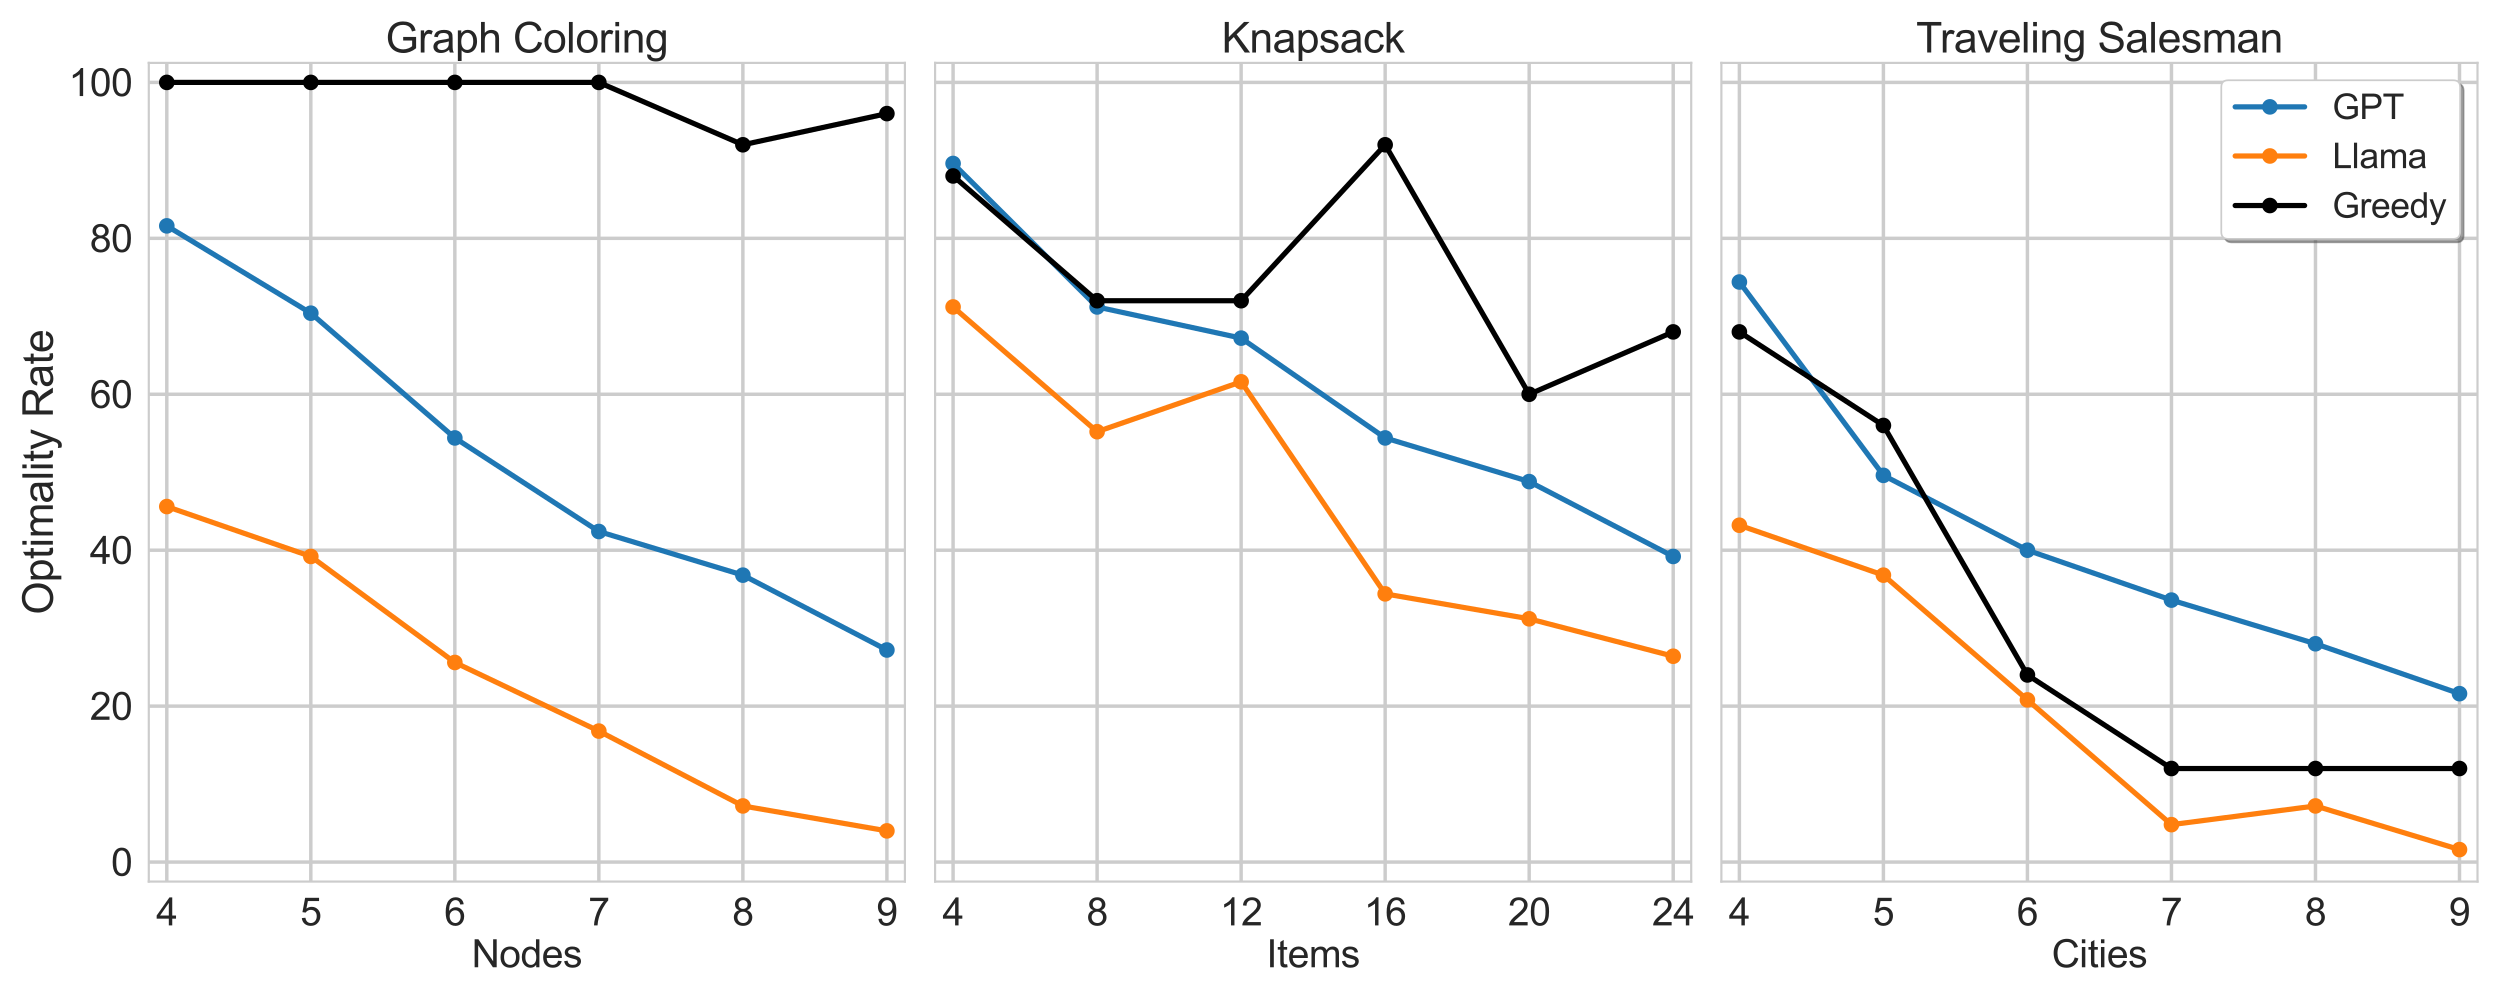 <?xml version="1.0" encoding="utf-8" standalone="no"?>
<!DOCTYPE svg PUBLIC "-//W3C//DTD SVG 1.1//EN"
  "http://www.w3.org/Graphics/SVG/1.1/DTD/svg11.dtd">
<svg xmlns:xlink="http://www.w3.org/1999/xlink" width="1440pt" height="576pt" viewBox="0 0 1440 576" xmlns="http://www.w3.org/2000/svg" version="1.1">
 <defs>
  <style type="text/css">*{stroke-linejoin: round; stroke-linecap: butt}</style>
 </defs>
 <g id="figure_1">
  <g id="patch_1">
   <path d="M 0 576 
L 1440 576 
L 1440 0 
L 0 0 
z
" style="fill: #ffffff"/>
  </g>
  <g id="axes_1">
   <g id="patch_2">
    <path d="M 85.703 507.78 
L 521.225 507.78 
L 521.225 36.24 
L 85.703 36.24 
z
" style="fill: #ffffff"/>
   </g>
   <g id="matplotlib.axis_1">
    <g id="xtick_1">
     <g id="line2d_1">
      <path d="M 96.072 507.78 
L 96.072 36.24 
" clip-path="url(#p3570300556)" style="fill: none; stroke: #cccccc; stroke-width: 2; stroke-linecap: round"/>
     </g>
     <g id="text_1">
      <!-- 4 -->
      <g style="fill: #262626" transform="translate(89.955 533.027) scale(0.22 -0.22)">
       <defs>
        <path id="ArialMT-34" d="M 2069 0 
L 2069 1097 
L 81 1097 
L 81 1613 
L 2172 4581 
L 2631 4581 
L 2631 1613 
L 3250 1613 
L 3250 1097 
L 2631 1097 
L 2631 0 
L 2069 0 
z
M 2069 1613 
L 2069 3678 
L 634 1613 
L 2069 1613 
z
" transform="scale(0.016)"/>
       </defs>
       <use xlink:href="#ArialMT-34"/>
      </g>
     </g>
    </g>
    <g id="xtick_2">
     <g id="line2d_2">
      <path d="M 179.029 507.78 
L 179.029 36.24 
" clip-path="url(#p3570300556)" style="fill: none; stroke: #cccccc; stroke-width: 2; stroke-linecap: round"/>
     </g>
     <g id="text_2">
      <!-- 5 -->
      <g style="fill: #262626" transform="translate(172.912 533.027) scale(0.22 -0.22)">
       <defs>
        <path id="ArialMT-35" d="M 266 1200 
L 856 1250 
Q 922 819 1161 601 
Q 1400 384 1738 384 
Q 2144 384 2425 690 
Q 2706 997 2706 1503 
Q 2706 1984 2436 2262 
Q 2166 2541 1728 2541 
Q 1456 2541 1237 2417 
Q 1019 2294 894 2097 
L 366 2166 
L 809 4519 
L 3088 4519 
L 3088 3981 
L 1259 3981 
L 1013 2750 
Q 1425 3038 1878 3038 
Q 2478 3038 2890 2622 
Q 3303 2206 3303 1553 
Q 3303 931 2941 478 
Q 2500 -78 1738 -78 
Q 1113 -78 717 272 
Q 322 622 266 1200 
z
" transform="scale(0.016)"/>
       </defs>
       <use xlink:href="#ArialMT-35"/>
      </g>
     </g>
    </g>
    <g id="xtick_3">
     <g id="line2d_3">
      <path d="M 261.985 507.78 
L 261.985 36.24 
" clip-path="url(#p3570300556)" style="fill: none; stroke: #cccccc; stroke-width: 2; stroke-linecap: round"/>
     </g>
     <g id="text_3">
      <!-- 6 -->
      <g style="fill: #262626" transform="translate(255.868 533.027) scale(0.22 -0.22)">
       <defs>
        <path id="ArialMT-36" d="M 3184 3459 
L 2625 3416 
Q 2550 3747 2413 3897 
Q 2184 4138 1850 4138 
Q 1581 4138 1378 3988 
Q 1113 3794 959 3422 
Q 806 3050 800 2363 
Q 1003 2672 1297 2822 
Q 1591 2972 1913 2972 
Q 2475 2972 2870 2558 
Q 3266 2144 3266 1488 
Q 3266 1056 3080 686 
Q 2894 316 2569 119 
Q 2244 -78 1831 -78 
Q 1128 -78 684 439 
Q 241 956 241 2144 
Q 241 3472 731 4075 
Q 1159 4600 1884 4600 
Q 2425 4600 2770 4297 
Q 3116 3994 3184 3459 
z
M 888 1484 
Q 888 1194 1011 928 
Q 1134 663 1356 523 
Q 1578 384 1822 384 
Q 2178 384 2434 671 
Q 2691 959 2691 1453 
Q 2691 1928 2437 2201 
Q 2184 2475 1800 2475 
Q 1419 2475 1153 2201 
Q 888 1928 888 1484 
z
" transform="scale(0.016)"/>
       </defs>
       <use xlink:href="#ArialMT-36"/>
      </g>
     </g>
    </g>
    <g id="xtick_4">
     <g id="line2d_4">
      <path d="M 344.942 507.78 
L 344.942 36.24 
" clip-path="url(#p3570300556)" style="fill: none; stroke: #cccccc; stroke-width: 2; stroke-linecap: round"/>
     </g>
     <g id="text_4">
      <!-- 7 -->
      <g style="fill: #262626" transform="translate(338.825 533.027) scale(0.22 -0.22)">
       <defs>
        <path id="ArialMT-37" d="M 303 3981 
L 303 4522 
L 3269 4522 
L 3269 4084 
Q 2831 3619 2401 2847 
Q 1972 2075 1738 1259 
Q 1569 684 1522 0 
L 944 0 
Q 953 541 1156 1306 
Q 1359 2072 1739 2783 
Q 2119 3494 2547 3981 
L 303 3981 
z
" transform="scale(0.016)"/>
       </defs>
       <use xlink:href="#ArialMT-37"/>
      </g>
     </g>
    </g>
    <g id="xtick_5">
     <g id="line2d_5">
      <path d="M 427.899 507.78 
L 427.899 36.24 
" clip-path="url(#p3570300556)" style="fill: none; stroke: #cccccc; stroke-width: 2; stroke-linecap: round"/>
     </g>
     <g id="text_5">
      <!-- 8 -->
      <g style="fill: #262626" transform="translate(421.782 533.027) scale(0.22 -0.22)">
       <defs>
        <path id="ArialMT-38" d="M 1131 2484 
Q 781 2613 612 2850 
Q 444 3088 444 3419 
Q 444 3919 803 4259 
Q 1163 4600 1759 4600 
Q 2359 4600 2725 4251 
Q 3091 3903 3091 3403 
Q 3091 3084 2923 2848 
Q 2756 2613 2416 2484 
Q 2838 2347 3058 2040 
Q 3278 1734 3278 1309 
Q 3278 722 2862 322 
Q 2447 -78 1769 -78 
Q 1091 -78 675 323 
Q 259 725 259 1325 
Q 259 1772 486 2073 
Q 713 2375 1131 2484 
z
M 1019 3438 
Q 1019 3113 1228 2906 
Q 1438 2700 1772 2700 
Q 2097 2700 2305 2904 
Q 2513 3109 2513 3406 
Q 2513 3716 2298 3927 
Q 2084 4138 1766 4138 
Q 1444 4138 1231 3931 
Q 1019 3725 1019 3438 
z
M 838 1322 
Q 838 1081 952 856 
Q 1066 631 1291 507 
Q 1516 384 1775 384 
Q 2178 384 2440 643 
Q 2703 903 2703 1303 
Q 2703 1709 2433 1975 
Q 2163 2241 1756 2241 
Q 1359 2241 1098 1978 
Q 838 1716 838 1322 
z
" transform="scale(0.016)"/>
       </defs>
       <use xlink:href="#ArialMT-38"/>
      </g>
     </g>
    </g>
    <g id="xtick_6">
     <g id="line2d_6">
      <path d="M 510.855 507.78 
L 510.855 36.24 
" clip-path="url(#p3570300556)" style="fill: none; stroke: #cccccc; stroke-width: 2; stroke-linecap: round"/>
     </g>
     <g id="text_6">
      <!-- 9 -->
      <g style="fill: #262626" transform="translate(504.738 533.027) scale(0.22 -0.22)">
       <defs>
        <path id="ArialMT-39" d="M 350 1059 
L 891 1109 
Q 959 728 1153 556 
Q 1347 384 1650 384 
Q 1909 384 2104 503 
Q 2300 622 2425 820 
Q 2550 1019 2634 1356 
Q 2719 1694 2719 2044 
Q 2719 2081 2716 2156 
Q 2547 1888 2255 1720 
Q 1963 1553 1622 1553 
Q 1053 1553 659 1965 
Q 266 2378 266 3053 
Q 266 3750 677 4175 
Q 1088 4600 1706 4600 
Q 2153 4600 2523 4359 
Q 2894 4119 3086 3673 
Q 3278 3228 3278 2384 
Q 3278 1506 3087 986 
Q 2897 466 2520 194 
Q 2144 -78 1638 -78 
Q 1100 -78 759 220 
Q 419 519 350 1059 
z
M 2653 3081 
Q 2653 3566 2395 3850 
Q 2138 4134 1775 4134 
Q 1400 4134 1122 3828 
Q 844 3522 844 3034 
Q 844 2597 1108 2323 
Q 1372 2050 1759 2050 
Q 2150 2050 2401 2323 
Q 2653 2597 2653 3081 
z
" transform="scale(0.016)"/>
       </defs>
       <use xlink:href="#ArialMT-39"/>
      </g>
     </g>
    </g>
    <g id="text_7">
     <!-- Nodes -->
     <g style="fill: #262626" transform="translate(271.669 557.147) scale(0.22 -0.22)">
      <defs>
       <path id="ArialMT-4e" d="M 488 0 
L 488 4581 
L 1109 4581 
L 3516 984 
L 3516 4581 
L 4097 4581 
L 4097 0 
L 3475 0 
L 1069 3600 
L 1069 0 
L 488 0 
z
" transform="scale(0.016)"/>
       <path id="ArialMT-6f" d="M 213 1659 
Q 213 2581 725 3025 
Q 1153 3394 1769 3394 
Q 2453 3394 2887 2945 
Q 3322 2497 3322 1706 
Q 3322 1066 3130 698 
Q 2938 331 2570 128 
Q 2203 -75 1769 -75 
Q 1072 -75 642 372 
Q 213 819 213 1659 
z
M 791 1659 
Q 791 1022 1069 705 
Q 1347 388 1769 388 
Q 2188 388 2466 706 
Q 2744 1025 2744 1678 
Q 2744 2294 2464 2611 
Q 2184 2928 1769 2928 
Q 1347 2928 1069 2612 
Q 791 2297 791 1659 
z
" transform="scale(0.016)"/>
       <path id="ArialMT-64" d="M 2575 0 
L 2575 419 
Q 2259 -75 1647 -75 
Q 1250 -75 917 144 
Q 584 363 401 755 
Q 219 1147 219 1656 
Q 219 2153 384 2558 
Q 550 2963 881 3178 
Q 1213 3394 1622 3394 
Q 1922 3394 2156 3267 
Q 2391 3141 2538 2938 
L 2538 4581 
L 3097 4581 
L 3097 0 
L 2575 0 
z
M 797 1656 
Q 797 1019 1065 703 
Q 1334 388 1700 388 
Q 2069 388 2326 689 
Q 2584 991 2584 1609 
Q 2584 2291 2321 2609 
Q 2059 2928 1675 2928 
Q 1300 2928 1048 2622 
Q 797 2316 797 1656 
z
" transform="scale(0.016)"/>
       <path id="ArialMT-65" d="M 2694 1069 
L 3275 997 
Q 3138 488 2766 206 
Q 2394 -75 1816 -75 
Q 1088 -75 661 373 
Q 234 822 234 1631 
Q 234 2469 665 2931 
Q 1097 3394 1784 3394 
Q 2450 3394 2872 2941 
Q 3294 2488 3294 1666 
Q 3294 1616 3291 1516 
L 816 1516 
Q 847 969 1125 678 
Q 1403 388 1819 388 
Q 2128 388 2347 550 
Q 2566 713 2694 1069 
z
M 847 1978 
L 2700 1978 
Q 2663 2397 2488 2606 
Q 2219 2931 1791 2931 
Q 1403 2931 1139 2672 
Q 875 2413 847 1978 
z
" transform="scale(0.016)"/>
       <path id="ArialMT-73" d="M 197 991 
L 753 1078 
Q 800 744 1014 566 
Q 1228 388 1613 388 
Q 2000 388 2187 545 
Q 2375 703 2375 916 
Q 2375 1106 2209 1216 
Q 2094 1291 1634 1406 
Q 1016 1563 777 1677 
Q 538 1791 414 1992 
Q 291 2194 291 2438 
Q 291 2659 392 2848 
Q 494 3038 669 3163 
Q 800 3259 1026 3326 
Q 1253 3394 1513 3394 
Q 1903 3394 2198 3281 
Q 2494 3169 2634 2976 
Q 2775 2784 2828 2463 
L 2278 2388 
Q 2241 2644 2061 2787 
Q 1881 2931 1553 2931 
Q 1166 2931 1000 2803 
Q 834 2675 834 2503 
Q 834 2394 903 2306 
Q 972 2216 1119 2156 
Q 1203 2125 1616 2013 
Q 2213 1853 2448 1751 
Q 2684 1650 2818 1456 
Q 2953 1263 2953 975 
Q 2953 694 2789 445 
Q 2625 197 2315 61 
Q 2006 -75 1616 -75 
Q 969 -75 630 194 
Q 291 463 197 991 
z
" transform="scale(0.016)"/>
      </defs>
      <use xlink:href="#ArialMT-4e"/>
      <use xlink:href="#ArialMT-6f" x="72.217"/>
      <use xlink:href="#ArialMT-64" x="127.832"/>
      <use xlink:href="#ArialMT-65" x="183.447"/>
      <use xlink:href="#ArialMT-73" x="239.062"/>
     </g>
    </g>
   </g>
   <g id="matplotlib.axis_2">
    <g id="ytick_1">
     <g id="line2d_7">
      <path d="M 85.703 496.553 
L 521.225 496.553 
" clip-path="url(#p3570300556)" style="fill: none; stroke: #cccccc; stroke-width: 2; stroke-linecap: round"/>
     </g>
     <g id="text_8">
      <!-- 0 -->
      <g style="fill: #262626" transform="translate(63.968 504.426) scale(0.22 -0.22)">
       <defs>
        <path id="ArialMT-30" d="M 266 2259 
Q 266 3072 433 3567 
Q 600 4063 929 4331 
Q 1259 4600 1759 4600 
Q 2128 4600 2406 4451 
Q 2684 4303 2865 4023 
Q 3047 3744 3150 3342 
Q 3253 2941 3253 2259 
Q 3253 1453 3087 958 
Q 2922 463 2592 192 
Q 2263 -78 1759 -78 
Q 1097 -78 719 397 
Q 266 969 266 2259 
z
M 844 2259 
Q 844 1131 1108 757 
Q 1372 384 1759 384 
Q 2147 384 2411 759 
Q 2675 1134 2675 2259 
Q 2675 3391 2411 3762 
Q 2147 4134 1753 4134 
Q 1366 4134 1134 3806 
Q 844 3388 844 2259 
z
" transform="scale(0.016)"/>
       </defs>
       <use xlink:href="#ArialMT-30"/>
      </g>
     </g>
    </g>
    <g id="ytick_2">
     <g id="line2d_8">
      <path d="M 85.703 406.736 
L 521.225 406.736 
" clip-path="url(#p3570300556)" style="fill: none; stroke: #cccccc; stroke-width: 2; stroke-linecap: round"/>
     </g>
     <g id="text_9">
      <!-- 20 -->
      <g style="fill: #262626" transform="translate(51.734 414.609) scale(0.22 -0.22)">
       <defs>
        <path id="ArialMT-32" d="M 3222 541 
L 3222 0 
L 194 0 
Q 188 203 259 391 
Q 375 700 629 1000 
Q 884 1300 1366 1694 
Q 2113 2306 2375 2664 
Q 2638 3022 2638 3341 
Q 2638 3675 2398 3904 
Q 2159 4134 1775 4134 
Q 1369 4134 1125 3890 
Q 881 3647 878 3216 
L 300 3275 
Q 359 3922 746 4261 
Q 1134 4600 1788 4600 
Q 2447 4600 2831 4234 
Q 3216 3869 3216 3328 
Q 3216 3053 3103 2787 
Q 2991 2522 2730 2228 
Q 2469 1934 1863 1422 
Q 1356 997 1212 845 
Q 1069 694 975 541 
L 3222 541 
z
" transform="scale(0.016)"/>
       </defs>
       <use xlink:href="#ArialMT-32"/>
       <use xlink:href="#ArialMT-30" x="55.615"/>
      </g>
     </g>
    </g>
    <g id="ytick_3">
     <g id="line2d_9">
      <path d="M 85.703 316.919 
L 521.225 316.919 
" clip-path="url(#p3570300556)" style="fill: none; stroke: #cccccc; stroke-width: 2; stroke-linecap: round"/>
     </g>
     <g id="text_10">
      <!-- 40 -->
      <g style="fill: #262626" transform="translate(51.734 324.792) scale(0.22 -0.22)">
       <use xlink:href="#ArialMT-34"/>
       <use xlink:href="#ArialMT-30" x="55.615"/>
      </g>
     </g>
    </g>
    <g id="ytick_4">
     <g id="line2d_10">
      <path d="M 85.703 227.101 
L 521.225 227.101 
" clip-path="url(#p3570300556)" style="fill: none; stroke: #cccccc; stroke-width: 2; stroke-linecap: round"/>
     </g>
     <g id="text_11">
      <!-- 60 -->
      <g style="fill: #262626" transform="translate(51.734 234.975) scale(0.22 -0.22)">
       <use xlink:href="#ArialMT-36"/>
       <use xlink:href="#ArialMT-30" x="55.615"/>
      </g>
     </g>
    </g>
    <g id="ytick_5">
     <g id="line2d_11">
      <path d="M 85.703 137.284 
L 521.225 137.284 
" clip-path="url(#p3570300556)" style="fill: none; stroke: #cccccc; stroke-width: 2; stroke-linecap: round"/>
     </g>
     <g id="text_12">
      <!-- 80 -->
      <g style="fill: #262626" transform="translate(51.734 145.158) scale(0.22 -0.22)">
       <use xlink:href="#ArialMT-38"/>
       <use xlink:href="#ArialMT-30" x="55.615"/>
      </g>
     </g>
    </g>
    <g id="ytick_6">
     <g id="line2d_12">
      <path d="M 85.703 47.467 
L 521.225 47.467 
" clip-path="url(#p3570300556)" style="fill: none; stroke: #cccccc; stroke-width: 2; stroke-linecap: round"/>
     </g>
     <g id="text_13">
      <!-- 100 -->
      <g style="fill: #262626" transform="translate(39.5 55.341) scale(0.22 -0.22)">
       <defs>
        <path id="ArialMT-31" d="M 2384 0 
L 1822 0 
L 1822 3584 
Q 1619 3391 1289 3197 
Q 959 3003 697 2906 
L 697 3450 
Q 1169 3672 1522 3987 
Q 1875 4303 2022 4600 
L 2384 4600 
L 2384 0 
z
" transform="scale(0.016)"/>
       </defs>
       <use xlink:href="#ArialMT-31"/>
       <use xlink:href="#ArialMT-30" x="55.615"/>
       <use xlink:href="#ArialMT-30" x="111.23"/>
      </g>
     </g>
    </g>
    <g id="text_14">
     <!-- Optimality Rate -->
     <g style="fill: #262626" transform="translate(30.449 354.032) rotate(-90) scale(0.24 -0.24)">
      <defs>
       <path id="ArialMT-4f" d="M 309 2231 
Q 309 3372 921 4017 
Q 1534 4663 2503 4663 
Q 3138 4663 3647 4359 
Q 4156 4056 4423 3514 
Q 4691 2972 4691 2284 
Q 4691 1588 4409 1038 
Q 4128 488 3612 205 
Q 3097 -78 2500 -78 
Q 1853 -78 1343 234 
Q 834 547 571 1087 
Q 309 1628 309 2231 
z
M 934 2222 
Q 934 1394 1379 917 
Q 1825 441 2497 441 
Q 3181 441 3623 922 
Q 4066 1403 4066 2288 
Q 4066 2847 3877 3264 
Q 3688 3681 3323 3911 
Q 2959 4141 2506 4141 
Q 1863 4141 1398 3698 
Q 934 3256 934 2222 
z
" transform="scale(0.016)"/>
       <path id="ArialMT-70" d="M 422 -1272 
L 422 3319 
L 934 3319 
L 934 2888 
Q 1116 3141 1344 3267 
Q 1572 3394 1897 3394 
Q 2322 3394 2647 3175 
Q 2972 2956 3137 2557 
Q 3303 2159 3303 1684 
Q 3303 1175 3120 767 
Q 2938 359 2589 142 
Q 2241 -75 1856 -75 
Q 1575 -75 1351 44 
Q 1128 163 984 344 
L 984 -1272 
L 422 -1272 
z
M 931 1641 
Q 931 1000 1190 694 
Q 1450 388 1819 388 
Q 2194 388 2461 705 
Q 2728 1022 2728 1688 
Q 2728 2322 2467 2637 
Q 2206 2953 1844 2953 
Q 1484 2953 1207 2617 
Q 931 2281 931 1641 
z
" transform="scale(0.016)"/>
       <path id="ArialMT-74" d="M 1650 503 
L 1731 6 
Q 1494 -44 1306 -44 
Q 1000 -44 831 53 
Q 663 150 594 308 
Q 525 466 525 972 
L 525 2881 
L 113 2881 
L 113 3319 
L 525 3319 
L 525 4141 
L 1084 4478 
L 1084 3319 
L 1650 3319 
L 1650 2881 
L 1084 2881 
L 1084 941 
Q 1084 700 1114 631 
Q 1144 563 1211 522 
Q 1278 481 1403 481 
Q 1497 481 1650 503 
z
" transform="scale(0.016)"/>
       <path id="ArialMT-69" d="M 425 3934 
L 425 4581 
L 988 4581 
L 988 3934 
L 425 3934 
z
M 425 0 
L 425 3319 
L 988 3319 
L 988 0 
L 425 0 
z
" transform="scale(0.016)"/>
       <path id="ArialMT-6d" d="M 422 0 
L 422 3319 
L 925 3319 
L 925 2853 
Q 1081 3097 1340 3245 
Q 1600 3394 1931 3394 
Q 2300 3394 2536 3241 
Q 2772 3088 2869 2813 
Q 3263 3394 3894 3394 
Q 4388 3394 4653 3120 
Q 4919 2847 4919 2278 
L 4919 0 
L 4359 0 
L 4359 2091 
Q 4359 2428 4304 2576 
Q 4250 2725 4106 2815 
Q 3963 2906 3769 2906 
Q 3419 2906 3187 2673 
Q 2956 2441 2956 1928 
L 2956 0 
L 2394 0 
L 2394 2156 
Q 2394 2531 2256 2718 
Q 2119 2906 1806 2906 
Q 1569 2906 1367 2781 
Q 1166 2656 1075 2415 
Q 984 2175 984 1722 
L 984 0 
L 422 0 
z
" transform="scale(0.016)"/>
       <path id="ArialMT-61" d="M 2588 409 
Q 2275 144 1986 34 
Q 1697 -75 1366 -75 
Q 819 -75 525 192 
Q 231 459 231 875 
Q 231 1119 342 1320 
Q 453 1522 633 1644 
Q 813 1766 1038 1828 
Q 1203 1872 1538 1913 
Q 2219 1994 2541 2106 
Q 2544 2222 2544 2253 
Q 2544 2597 2384 2738 
Q 2169 2928 1744 2928 
Q 1347 2928 1158 2789 
Q 969 2650 878 2297 
L 328 2372 
Q 403 2725 575 2942 
Q 747 3159 1072 3276 
Q 1397 3394 1825 3394 
Q 2250 3394 2515 3294 
Q 2781 3194 2906 3042 
Q 3031 2891 3081 2659 
Q 3109 2516 3109 2141 
L 3109 1391 
Q 3109 606 3145 398 
Q 3181 191 3288 0 
L 2700 0 
Q 2613 175 2588 409 
z
M 2541 1666 
Q 2234 1541 1622 1453 
Q 1275 1403 1131 1340 
Q 988 1278 909 1158 
Q 831 1038 831 891 
Q 831 666 1001 516 
Q 1172 366 1500 366 
Q 1825 366 2078 508 
Q 2331 650 2450 897 
Q 2541 1088 2541 1459 
L 2541 1666 
z
" transform="scale(0.016)"/>
       <path id="ArialMT-6c" d="M 409 0 
L 409 4581 
L 972 4581 
L 972 0 
L 409 0 
z
" transform="scale(0.016)"/>
       <path id="ArialMT-79" d="M 397 -1278 
L 334 -750 
Q 519 -800 656 -800 
Q 844 -800 956 -737 
Q 1069 -675 1141 -563 
Q 1194 -478 1313 -144 
Q 1328 -97 1363 -6 
L 103 3319 
L 709 3319 
L 1400 1397 
Q 1534 1031 1641 628 
Q 1738 1016 1872 1384 
L 2581 3319 
L 3144 3319 
L 1881 -56 
Q 1678 -603 1566 -809 
Q 1416 -1088 1222 -1217 
Q 1028 -1347 759 -1347 
Q 597 -1347 397 -1278 
z
" transform="scale(0.016)"/>
       <path id="ArialMT-20" transform="scale(0.016)"/>
       <path id="ArialMT-52" d="M 503 0 
L 503 4581 
L 2534 4581 
Q 3147 4581 3465 4457 
Q 3784 4334 3975 4021 
Q 4166 3709 4166 3331 
Q 4166 2844 3850 2509 
Q 3534 2175 2875 2084 
Q 3116 1969 3241 1856 
Q 3506 1613 3744 1247 
L 4541 0 
L 3778 0 
L 3172 953 
Q 2906 1366 2734 1584 
Q 2563 1803 2427 1890 
Q 2291 1978 2150 2013 
Q 2047 2034 1813 2034 
L 1109 2034 
L 1109 0 
L 503 0 
z
M 1109 2559 
L 2413 2559 
Q 2828 2559 3062 2645 
Q 3297 2731 3419 2920 
Q 3541 3109 3541 3331 
Q 3541 3656 3305 3865 
Q 3069 4075 2559 4075 
L 1109 4075 
L 1109 2559 
z
" transform="scale(0.016)"/>
      </defs>
      <use xlink:href="#ArialMT-4f"/>
      <use xlink:href="#ArialMT-70" x="77.783"/>
      <use xlink:href="#ArialMT-74" x="133.398"/>
      <use xlink:href="#ArialMT-69" x="161.182"/>
      <use xlink:href="#ArialMT-6d" x="183.398"/>
      <use xlink:href="#ArialMT-61" x="266.699"/>
      <use xlink:href="#ArialMT-6c" x="322.314"/>
      <use xlink:href="#ArialMT-69" x="344.531"/>
      <use xlink:href="#ArialMT-74" x="366.748"/>
      <use xlink:href="#ArialMT-79" x="394.531"/>
      <use xlink:href="#ArialMT-20" x="444.531"/>
      <use xlink:href="#ArialMT-52" x="472.314"/>
      <use xlink:href="#ArialMT-61" x="544.531"/>
      <use xlink:href="#ArialMT-74" x="600.146"/>
      <use xlink:href="#ArialMT-65" x="627.93"/>
     </g>
    </g>
   </g>
   <g id="line2d_13">
    <path d="M 96.072 130.099 
L 179.029 180.397 
L 261.985 252.25 
L 344.942 306.141 
L 427.899 331.289 
L 510.855 374.402 
" clip-path="url(#p3570300556)" style="fill: none; stroke: #1f77b4; stroke-width: 3; stroke-linecap: round"/>
    <defs>
     <path id="m421dec9cef" d="M 0 4 
C 1.061 4 2.078 3.579 2.828 2.828 
C 3.579 2.078 4 1.061 4 0 
C 4 -1.061 3.579 -2.078 2.828 -2.828 
C 2.078 -3.579 1.061 -4 0 -4 
C -1.061 -4 -2.078 -3.579 -2.828 -2.828 
C -3.579 -2.078 -4 -1.061 -4 0 
C -4 1.061 -3.579 2.078 -2.828 2.828 
C -2.078 3.579 -1.061 4 0 4 
z
" style="stroke: #1f77b4"/>
    </defs>
    <g clip-path="url(#p3570300556)">
     <use xlink:href="#m421dec9cef" x="96.072" y="130.099" style="fill: #1f77b4; stroke: #1f77b4"/>
     <use xlink:href="#m421dec9cef" x="179.029" y="180.397" style="fill: #1f77b4; stroke: #1f77b4"/>
     <use xlink:href="#m421dec9cef" x="261.985" y="252.25" style="fill: #1f77b4; stroke: #1f77b4"/>
     <use xlink:href="#m421dec9cef" x="344.942" y="306.141" style="fill: #1f77b4; stroke: #1f77b4"/>
     <use xlink:href="#m421dec9cef" x="427.899" y="331.289" style="fill: #1f77b4; stroke: #1f77b4"/>
     <use xlink:href="#m421dec9cef" x="510.855" y="374.402" style="fill: #1f77b4; stroke: #1f77b4"/>
    </g>
   </g>
   <g id="line2d_14">
    <path d="M 96.072 291.77 
L 179.029 320.511 
L 261.985 381.587 
L 344.942 421.106 
L 427.899 464.219 
L 510.855 478.589 
" clip-path="url(#p3570300556)" style="fill: none; stroke: #ff7f0e; stroke-width: 3; stroke-linecap: round"/>
    <defs>
     <path id="m6f75d45ced" d="M 0 4 
C 1.061 4 2.078 3.579 2.828 2.828 
C 3.579 2.078 4 1.061 4 0 
C 4 -1.061 3.579 -2.078 2.828 -2.828 
C 2.078 -3.579 1.061 -4 0 -4 
C -1.061 -4 -2.078 -3.579 -2.828 -2.828 
C -3.579 -2.078 -4 -1.061 -4 0 
C -4 1.061 -3.579 2.078 -2.828 2.828 
C -2.078 3.579 -1.061 4 0 4 
z
" style="stroke: #ff7f0e"/>
    </defs>
    <g clip-path="url(#p3570300556)">
     <use xlink:href="#m6f75d45ced" x="96.072" y="291.77" style="fill: #ff7f0e; stroke: #ff7f0e"/>
     <use xlink:href="#m6f75d45ced" x="179.029" y="320.511" style="fill: #ff7f0e; stroke: #ff7f0e"/>
     <use xlink:href="#m6f75d45ced" x="261.985" y="381.587" style="fill: #ff7f0e; stroke: #ff7f0e"/>
     <use xlink:href="#m6f75d45ced" x="344.942" y="421.106" style="fill: #ff7f0e; stroke: #ff7f0e"/>
     <use xlink:href="#m6f75d45ced" x="427.899" y="464.219" style="fill: #ff7f0e; stroke: #ff7f0e"/>
     <use xlink:href="#m6f75d45ced" x="510.855" y="478.589" style="fill: #ff7f0e; stroke: #ff7f0e"/>
    </g>
   </g>
   <g id="line2d_15">
    <path d="M 96.072 47.467 
L 179.029 47.467 
L 261.985 47.467 
L 344.942 47.467 
L 427.899 83.394 
L 510.855 65.431 
" clip-path="url(#p3570300556)" style="fill: none; stroke: #000000; stroke-width: 3; stroke-linecap: round"/>
    <defs>
     <path id="m3c83254bf2" d="M 0 4 
C 1.061 4 2.078 3.579 2.828 2.828 
C 3.579 2.078 4 1.061 4 0 
C 4 -1.061 3.579 -2.078 2.828 -2.828 
C 2.078 -3.579 1.061 -4 0 -4 
C -1.061 -4 -2.078 -3.579 -2.828 -2.828 
C -3.579 -2.078 -4 -1.061 -4 0 
C -4 1.061 -3.579 2.078 -2.828 2.828 
C -2.078 3.579 -1.061 4 0 4 
z
" style="stroke: #000000"/>
    </defs>
    <g clip-path="url(#p3570300556)">
     <use xlink:href="#m3c83254bf2" x="96.072" y="47.467" style="stroke: #000000"/>
     <use xlink:href="#m3c83254bf2" x="179.029" y="47.467" style="stroke: #000000"/>
     <use xlink:href="#m3c83254bf2" x="261.985" y="47.467" style="stroke: #000000"/>
     <use xlink:href="#m3c83254bf2" x="344.942" y="47.467" style="stroke: #000000"/>
     <use xlink:href="#m3c83254bf2" x="427.899" y="83.394" style="stroke: #000000"/>
     <use xlink:href="#m3c83254bf2" x="510.855" y="65.431" style="stroke: #000000"/>
    </g>
   </g>
   <g id="patch_3">
    <path d="M 85.703 507.78 
L 85.703 36.24 
" style="fill: none; stroke: #cccccc; stroke-width: 1.25; stroke-linejoin: miter; stroke-linecap: square"/>
   </g>
   <g id="patch_4">
    <path d="M 521.225 507.78 
L 521.225 36.24 
" style="fill: none; stroke: #cccccc; stroke-width: 1.25; stroke-linejoin: miter; stroke-linecap: square"/>
   </g>
   <g id="patch_5">
    <path d="M 85.703 507.78 
L 521.225 507.78 
" style="fill: none; stroke: #cccccc; stroke-width: 1.25; stroke-linejoin: miter; stroke-linecap: square"/>
   </g>
   <g id="patch_6">
    <path d="M 85.703 36.24 
L 521.225 36.24 
" style="fill: none; stroke: #cccccc; stroke-width: 1.25; stroke-linejoin: miter; stroke-linecap: square"/>
   </g>
   <g id="text_15">
    <!-- Graph Coloring -->
    <g style="fill: #262626" transform="translate(222.094 30.24) scale(0.24 -0.24)">
     <defs>
      <path id="ArialMT-47" d="M 2638 1797 
L 2638 2334 
L 4578 2338 
L 4578 638 
Q 4131 281 3656 101 
Q 3181 -78 2681 -78 
Q 2006 -78 1454 211 
Q 903 500 622 1047 
Q 341 1594 341 2269 
Q 341 2938 620 3517 
Q 900 4097 1425 4378 
Q 1950 4659 2634 4659 
Q 3131 4659 3532 4498 
Q 3934 4338 4162 4050 
Q 4391 3763 4509 3300 
L 3963 3150 
Q 3859 3500 3706 3700 
Q 3553 3900 3268 4020 
Q 2984 4141 2638 4141 
Q 2222 4141 1919 4014 
Q 1616 3888 1430 3681 
Q 1244 3475 1141 3228 
Q 966 2803 966 2306 
Q 966 1694 1177 1281 
Q 1388 869 1791 669 
Q 2194 469 2647 469 
Q 3041 469 3416 620 
Q 3791 772 3984 944 
L 3984 1797 
L 2638 1797 
z
" transform="scale(0.016)"/>
      <path id="ArialMT-72" d="M 416 0 
L 416 3319 
L 922 3319 
L 922 2816 
Q 1116 3169 1280 3281 
Q 1444 3394 1641 3394 
Q 1925 3394 2219 3213 
L 2025 2691 
Q 1819 2813 1613 2813 
Q 1428 2813 1281 2702 
Q 1134 2591 1072 2394 
Q 978 2094 978 1738 
L 978 0 
L 416 0 
z
" transform="scale(0.016)"/>
      <path id="ArialMT-68" d="M 422 0 
L 422 4581 
L 984 4581 
L 984 2938 
Q 1378 3394 1978 3394 
Q 2347 3394 2619 3248 
Q 2891 3103 3008 2847 
Q 3125 2591 3125 2103 
L 3125 0 
L 2563 0 
L 2563 2103 
Q 2563 2525 2380 2717 
Q 2197 2909 1863 2909 
Q 1613 2909 1392 2779 
Q 1172 2650 1078 2428 
Q 984 2206 984 1816 
L 984 0 
L 422 0 
z
" transform="scale(0.016)"/>
      <path id="ArialMT-43" d="M 3763 1606 
L 4369 1453 
Q 4178 706 3683 314 
Q 3188 -78 2472 -78 
Q 1731 -78 1267 223 
Q 803 525 561 1097 
Q 319 1669 319 2325 
Q 319 3041 592 3573 
Q 866 4106 1370 4382 
Q 1875 4659 2481 4659 
Q 3169 4659 3637 4309 
Q 4106 3959 4291 3325 
L 3694 3184 
Q 3534 3684 3231 3912 
Q 2928 4141 2469 4141 
Q 1941 4141 1586 3887 
Q 1231 3634 1087 3207 
Q 944 2781 944 2328 
Q 944 1744 1114 1308 
Q 1284 872 1643 656 
Q 2003 441 2422 441 
Q 2931 441 3284 734 
Q 3638 1028 3763 1606 
z
" transform="scale(0.016)"/>
      <path id="ArialMT-6e" d="M 422 0 
L 422 3319 
L 928 3319 
L 928 2847 
Q 1294 3394 1984 3394 
Q 2284 3394 2536 3286 
Q 2788 3178 2913 3003 
Q 3038 2828 3088 2588 
Q 3119 2431 3119 2041 
L 3119 0 
L 2556 0 
L 2556 2019 
Q 2556 2363 2490 2533 
Q 2425 2703 2258 2804 
Q 2091 2906 1866 2906 
Q 1506 2906 1245 2678 
Q 984 2450 984 1813 
L 984 0 
L 422 0 
z
" transform="scale(0.016)"/>
      <path id="ArialMT-67" d="M 319 -275 
L 866 -356 
Q 900 -609 1056 -725 
Q 1266 -881 1628 -881 
Q 2019 -881 2231 -725 
Q 2444 -569 2519 -288 
Q 2563 -116 2559 434 
Q 2191 0 1641 0 
Q 956 0 581 494 
Q 206 988 206 1678 
Q 206 2153 378 2554 
Q 550 2956 876 3175 
Q 1203 3394 1644 3394 
Q 2231 3394 2613 2919 
L 2613 3319 
L 3131 3319 
L 3131 450 
Q 3131 -325 2973 -648 
Q 2816 -972 2473 -1159 
Q 2131 -1347 1631 -1347 
Q 1038 -1347 672 -1080 
Q 306 -813 319 -275 
z
M 784 1719 
Q 784 1066 1043 766 
Q 1303 466 1694 466 
Q 2081 466 2343 764 
Q 2606 1063 2606 1700 
Q 2606 2309 2336 2618 
Q 2066 2928 1684 2928 
Q 1309 2928 1046 2623 
Q 784 2319 784 1719 
z
" transform="scale(0.016)"/>
     </defs>
     <use xlink:href="#ArialMT-47"/>
     <use xlink:href="#ArialMT-72" x="77.783"/>
     <use xlink:href="#ArialMT-61" x="111.084"/>
     <use xlink:href="#ArialMT-70" x="166.699"/>
     <use xlink:href="#ArialMT-68" x="222.314"/>
     <use xlink:href="#ArialMT-20" x="277.93"/>
     <use xlink:href="#ArialMT-43" x="305.713"/>
     <use xlink:href="#ArialMT-6f" x="377.93"/>
     <use xlink:href="#ArialMT-6c" x="433.545"/>
     <use xlink:href="#ArialMT-6f" x="455.762"/>
     <use xlink:href="#ArialMT-72" x="511.377"/>
     <use xlink:href="#ArialMT-69" x="544.678"/>
     <use xlink:href="#ArialMT-6e" x="566.895"/>
     <use xlink:href="#ArialMT-67" x="622.51"/>
    </g>
   </g>
  </g>
  <g id="axes_2">
   <g id="patch_7">
    <path d="M 538.61 507.78 
L 974.133 507.78 
L 974.133 36.24 
L 538.61 36.24 
z
" style="fill: #ffffff"/>
   </g>
   <g id="matplotlib.axis_3">
    <g id="xtick_7">
     <g id="line2d_16">
      <path d="M 548.98 507.78 
L 548.98 36.24 
" clip-path="url(#pfaacaab0f8)" style="fill: none; stroke: #cccccc; stroke-width: 2; stroke-linecap: round"/>
     </g>
     <g id="text_16">
      <!-- 4 -->
      <g style="fill: #262626" transform="translate(542.863 533.027) scale(0.22 -0.22)">
       <use xlink:href="#ArialMT-34"/>
      </g>
     </g>
    </g>
    <g id="xtick_8">
     <g id="line2d_17">
      <path d="M 631.936 507.78 
L 631.936 36.24 
" clip-path="url(#pfaacaab0f8)" style="fill: none; stroke: #cccccc; stroke-width: 2; stroke-linecap: round"/>
     </g>
     <g id="text_17">
      <!-- 8 -->
      <g style="fill: #262626" transform="translate(625.819 533.027) scale(0.22 -0.22)">
       <use xlink:href="#ArialMT-38"/>
      </g>
     </g>
    </g>
    <g id="xtick_9">
     <g id="line2d_18">
      <path d="M 714.893 507.78 
L 714.893 36.24 
" clip-path="url(#pfaacaab0f8)" style="fill: none; stroke: #cccccc; stroke-width: 2; stroke-linecap: round"/>
     </g>
     <g id="text_18">
      <!-- 12 -->
      <g style="fill: #262626" transform="translate(702.659 533.027) scale(0.22 -0.22)">
       <use xlink:href="#ArialMT-31"/>
       <use xlink:href="#ArialMT-32" x="55.615"/>
      </g>
     </g>
    </g>
    <g id="xtick_10">
     <g id="line2d_19">
      <path d="M 797.85 507.78 
L 797.85 36.24 
" clip-path="url(#pfaacaab0f8)" style="fill: none; stroke: #cccccc; stroke-width: 2; stroke-linecap: round"/>
     </g>
     <g id="text_19">
      <!-- 16 -->
      <g style="fill: #262626" transform="translate(785.616 533.027) scale(0.22 -0.22)">
       <use xlink:href="#ArialMT-31"/>
       <use xlink:href="#ArialMT-36" x="55.615"/>
      </g>
     </g>
    </g>
    <g id="xtick_11">
     <g id="line2d_20">
      <path d="M 880.806 507.78 
L 880.806 36.24 
" clip-path="url(#pfaacaab0f8)" style="fill: none; stroke: #cccccc; stroke-width: 2; stroke-linecap: round"/>
     </g>
     <g id="text_20">
      <!-- 20 -->
      <g style="fill: #262626" transform="translate(868.572 533.027) scale(0.22 -0.22)">
       <use xlink:href="#ArialMT-32"/>
       <use xlink:href="#ArialMT-30" x="55.615"/>
      </g>
     </g>
    </g>
    <g id="xtick_12">
     <g id="line2d_21">
      <path d="M 963.763 507.78 
L 963.763 36.24 
" clip-path="url(#pfaacaab0f8)" style="fill: none; stroke: #cccccc; stroke-width: 2; stroke-linecap: round"/>
     </g>
     <g id="text_21">
      <!-- 24 -->
      <g style="fill: #262626" transform="translate(951.529 533.027) scale(0.22 -0.22)">
       <use xlink:href="#ArialMT-32"/>
       <use xlink:href="#ArialMT-34" x="55.615"/>
      </g>
     </g>
    </g>
    <g id="text_22">
     <!-- Items -->
     <g style="fill: #262626" transform="translate(729.48 557.147) scale(0.22 -0.22)">
      <defs>
       <path id="ArialMT-49" d="M 597 0 
L 597 4581 
L 1203 4581 
L 1203 0 
L 597 0 
z
" transform="scale(0.016)"/>
      </defs>
      <use xlink:href="#ArialMT-49"/>
      <use xlink:href="#ArialMT-74" x="27.783"/>
      <use xlink:href="#ArialMT-65" x="55.566"/>
      <use xlink:href="#ArialMT-6d" x="111.182"/>
      <use xlink:href="#ArialMT-73" x="194.482"/>
     </g>
    </g>
   </g>
   <g id="matplotlib.axis_4">
    <g id="ytick_7">
     <g id="line2d_22">
      <path d="M 538.61 496.553 
L 974.133 496.553 
" clip-path="url(#pfaacaab0f8)" style="fill: none; stroke: #cccccc; stroke-width: 2; stroke-linecap: round"/>
     </g>
    </g>
    <g id="ytick_8">
     <g id="line2d_23">
      <path d="M 538.61 406.736 
L 974.133 406.736 
" clip-path="url(#pfaacaab0f8)" style="fill: none; stroke: #cccccc; stroke-width: 2; stroke-linecap: round"/>
     </g>
    </g>
    <g id="ytick_9">
     <g id="line2d_24">
      <path d="M 538.61 316.919 
L 974.133 316.919 
" clip-path="url(#pfaacaab0f8)" style="fill: none; stroke: #cccccc; stroke-width: 2; stroke-linecap: round"/>
     </g>
    </g>
    <g id="ytick_10">
     <g id="line2d_25">
      <path d="M 538.61 227.101 
L 974.133 227.101 
" clip-path="url(#pfaacaab0f8)" style="fill: none; stroke: #cccccc; stroke-width: 2; stroke-linecap: round"/>
     </g>
    </g>
    <g id="ytick_11">
     <g id="line2d_26">
      <path d="M 538.61 137.284 
L 974.133 137.284 
" clip-path="url(#pfaacaab0f8)" style="fill: none; stroke: #cccccc; stroke-width: 2; stroke-linecap: round"/>
     </g>
    </g>
    <g id="ytick_12">
     <g id="line2d_27">
      <path d="M 538.61 47.467 
L 974.133 47.467 
" clip-path="url(#pfaacaab0f8)" style="fill: none; stroke: #cccccc; stroke-width: 2; stroke-linecap: round"/>
     </g>
    </g>
   </g>
   <g id="line2d_28">
    <path d="M 548.98 94.172 
L 631.936 176.804 
L 714.893 194.767 
L 797.85 252.25 
L 880.806 277.399 
L 963.763 320.511 
" clip-path="url(#pfaacaab0f8)" style="fill: none; stroke: #1f77b4; stroke-width: 3; stroke-linecap: round"/>
    <g clip-path="url(#pfaacaab0f8)">
     <use xlink:href="#m421dec9cef" x="548.98" y="94.172" style="fill: #1f77b4; stroke: #1f77b4"/>
     <use xlink:href="#m421dec9cef" x="631.936" y="176.804" style="fill: #1f77b4; stroke: #1f77b4"/>
     <use xlink:href="#m421dec9cef" x="714.893" y="194.767" style="fill: #1f77b4; stroke: #1f77b4"/>
     <use xlink:href="#m421dec9cef" x="797.85" y="252.25" style="fill: #1f77b4; stroke: #1f77b4"/>
     <use xlink:href="#m421dec9cef" x="880.806" y="277.399" style="fill: #1f77b4; stroke: #1f77b4"/>
     <use xlink:href="#m421dec9cef" x="963.763" y="320.511" style="fill: #1f77b4; stroke: #1f77b4"/>
    </g>
   </g>
   <g id="line2d_29">
    <path d="M 548.98 176.804 
L 631.936 248.658 
L 714.893 219.916 
L 797.85 342.067 
L 880.806 356.438 
L 963.763 377.994 
" clip-path="url(#pfaacaab0f8)" style="fill: none; stroke: #ff7f0e; stroke-width: 3; stroke-linecap: round"/>
    <g clip-path="url(#pfaacaab0f8)">
     <use xlink:href="#m6f75d45ced" x="548.98" y="176.804" style="fill: #ff7f0e; stroke: #ff7f0e"/>
     <use xlink:href="#m6f75d45ced" x="631.936" y="248.658" style="fill: #ff7f0e; stroke: #ff7f0e"/>
     <use xlink:href="#m6f75d45ced" x="714.893" y="219.916" style="fill: #ff7f0e; stroke: #ff7f0e"/>
     <use xlink:href="#m6f75d45ced" x="797.85" y="342.067" style="fill: #ff7f0e; stroke: #ff7f0e"/>
     <use xlink:href="#m6f75d45ced" x="880.806" y="356.438" style="fill: #ff7f0e; stroke: #ff7f0e"/>
     <use xlink:href="#m6f75d45ced" x="963.763" y="377.994" style="fill: #ff7f0e; stroke: #ff7f0e"/>
    </g>
   </g>
   <g id="line2d_30">
    <path d="M 548.98 101.357 
L 631.936 173.211 
L 714.893 173.211 
L 797.85 83.394 
L 880.806 227.101 
L 963.763 191.175 
" clip-path="url(#pfaacaab0f8)" style="fill: none; stroke: #000000; stroke-width: 3; stroke-linecap: round"/>
    <g clip-path="url(#pfaacaab0f8)">
     <use xlink:href="#m3c83254bf2" x="548.98" y="101.357" style="stroke: #000000"/>
     <use xlink:href="#m3c83254bf2" x="631.936" y="173.211" style="stroke: #000000"/>
     <use xlink:href="#m3c83254bf2" x="714.893" y="173.211" style="stroke: #000000"/>
     <use xlink:href="#m3c83254bf2" x="797.85" y="83.394" style="stroke: #000000"/>
     <use xlink:href="#m3c83254bf2" x="880.806" y="227.101" style="stroke: #000000"/>
     <use xlink:href="#m3c83254bf2" x="963.763" y="191.175" style="stroke: #000000"/>
    </g>
   </g>
   <g id="patch_8">
    <path d="M 538.61 507.78 
L 538.61 36.24 
" style="fill: none; stroke: #cccccc; stroke-width: 1.25; stroke-linejoin: miter; stroke-linecap: square"/>
   </g>
   <g id="patch_9">
    <path d="M 974.133 507.78 
L 974.133 36.24 
" style="fill: none; stroke: #cccccc; stroke-width: 1.25; stroke-linejoin: miter; stroke-linecap: square"/>
   </g>
   <g id="patch_10">
    <path d="M 538.61 507.78 
L 974.133 507.78 
" style="fill: none; stroke: #cccccc; stroke-width: 1.25; stroke-linejoin: miter; stroke-linecap: square"/>
   </g>
   <g id="patch_11">
    <path d="M 538.61 36.24 
L 974.133 36.24 
" style="fill: none; stroke: #cccccc; stroke-width: 1.25; stroke-linejoin: miter; stroke-linecap: square"/>
   </g>
   <g id="text_23">
    <!-- Knapsack -->
    <g style="fill: #262626" transform="translate(703.674 30.24) scale(0.24 -0.24)">
     <defs>
      <path id="ArialMT-4b" d="M 469 0 
L 469 4581 
L 1075 4581 
L 1075 2309 
L 3350 4581 
L 4172 4581 
L 2250 2725 
L 4256 0 
L 3456 0 
L 1825 2319 
L 1075 1588 
L 1075 0 
L 469 0 
z
" transform="scale(0.016)"/>
      <path id="ArialMT-63" d="M 2588 1216 
L 3141 1144 
Q 3050 572 2676 248 
Q 2303 -75 1759 -75 
Q 1078 -75 664 370 
Q 250 816 250 1647 
Q 250 2184 428 2587 
Q 606 2991 970 3192 
Q 1334 3394 1763 3394 
Q 2303 3394 2647 3120 
Q 2991 2847 3088 2344 
L 2541 2259 
Q 2463 2594 2264 2762 
Q 2066 2931 1784 2931 
Q 1359 2931 1093 2626 
Q 828 2322 828 1663 
Q 828 994 1084 691 
Q 1341 388 1753 388 
Q 2084 388 2306 591 
Q 2528 794 2588 1216 
z
" transform="scale(0.016)"/>
      <path id="ArialMT-6b" d="M 425 0 
L 425 4581 
L 988 4581 
L 988 1969 
L 2319 3319 
L 3047 3319 
L 1778 2088 
L 3175 0 
L 2481 0 
L 1384 1697 
L 988 1316 
L 988 0 
L 425 0 
z
" transform="scale(0.016)"/>
     </defs>
     <use xlink:href="#ArialMT-4b"/>
     <use xlink:href="#ArialMT-6e" x="66.699"/>
     <use xlink:href="#ArialMT-61" x="122.314"/>
     <use xlink:href="#ArialMT-70" x="177.93"/>
     <use xlink:href="#ArialMT-73" x="233.545"/>
     <use xlink:href="#ArialMT-61" x="283.545"/>
     <use xlink:href="#ArialMT-63" x="339.16"/>
     <use xlink:href="#ArialMT-6b" x="389.16"/>
    </g>
   </g>
  </g>
  <g id="axes_3">
   <g id="patch_12">
    <path d="M 991.517 507.78 
L 1427.04 507.78 
L 1427.04 36.24 
L 991.517 36.24 
z
" style="fill: #ffffff"/>
   </g>
   <g id="matplotlib.axis_5">
    <g id="xtick_13">
     <g id="line2d_31">
      <path d="M 1001.887 507.78 
L 1001.887 36.24 
" clip-path="url(#pb23d97fda4)" style="fill: none; stroke: #cccccc; stroke-width: 2; stroke-linecap: round"/>
     </g>
     <g id="text_24">
      <!-- 4 -->
      <g style="fill: #262626" transform="translate(995.77 533.027) scale(0.22 -0.22)">
       <use xlink:href="#ArialMT-34"/>
      </g>
     </g>
    </g>
    <g id="xtick_14">
     <g id="line2d_32">
      <path d="M 1084.844 507.78 
L 1084.844 36.24 
" clip-path="url(#pb23d97fda4)" style="fill: none; stroke: #cccccc; stroke-width: 2; stroke-linecap: round"/>
     </g>
     <g id="text_25">
      <!-- 5 -->
      <g style="fill: #262626" transform="translate(1078.727 533.027) scale(0.22 -0.22)">
       <use xlink:href="#ArialMT-35"/>
      </g>
     </g>
    </g>
    <g id="xtick_15">
     <g id="line2d_33">
      <path d="M 1167.8 507.78 
L 1167.8 36.24 
" clip-path="url(#pb23d97fda4)" style="fill: none; stroke: #cccccc; stroke-width: 2; stroke-linecap: round"/>
     </g>
     <g id="text_26">
      <!-- 6 -->
      <g style="fill: #262626" transform="translate(1161.683 533.027) scale(0.22 -0.22)">
       <use xlink:href="#ArialMT-36"/>
      </g>
     </g>
    </g>
    <g id="xtick_16">
     <g id="line2d_34">
      <path d="M 1250.757 507.78 
L 1250.757 36.24 
" clip-path="url(#pb23d97fda4)" style="fill: none; stroke: #cccccc; stroke-width: 2; stroke-linecap: round"/>
     </g>
     <g id="text_27">
      <!-- 7 -->
      <g style="fill: #262626" transform="translate(1244.64 533.027) scale(0.22 -0.22)">
       <use xlink:href="#ArialMT-37"/>
      </g>
     </g>
    </g>
    <g id="xtick_17">
     <g id="line2d_35">
      <path d="M 1333.714 507.78 
L 1333.714 36.24 
" clip-path="url(#pb23d97fda4)" style="fill: none; stroke: #cccccc; stroke-width: 2; stroke-linecap: round"/>
     </g>
     <g id="text_28">
      <!-- 8 -->
      <g style="fill: #262626" transform="translate(1327.597 533.027) scale(0.22 -0.22)">
       <use xlink:href="#ArialMT-38"/>
      </g>
     </g>
    </g>
    <g id="xtick_18">
     <g id="line2d_36">
      <path d="M 1416.67 507.78 
L 1416.67 36.24 
" clip-path="url(#pb23d97fda4)" style="fill: none; stroke: #cccccc; stroke-width: 2; stroke-linecap: round"/>
     </g>
     <g id="text_29">
      <!-- 9 -->
      <g style="fill: #262626" transform="translate(1410.553 533.027) scale(0.22 -0.22)">
       <use xlink:href="#ArialMT-39"/>
      </g>
     </g>
    </g>
    <g id="text_30">
     <!-- Cities -->
     <g style="fill: #262626" transform="translate(1181.774 557.147) scale(0.22 -0.22)">
      <use xlink:href="#ArialMT-43"/>
      <use xlink:href="#ArialMT-69" x="72.217"/>
      <use xlink:href="#ArialMT-74" x="94.434"/>
      <use xlink:href="#ArialMT-69" x="122.217"/>
      <use xlink:href="#ArialMT-65" x="144.434"/>
      <use xlink:href="#ArialMT-73" x="200.049"/>
     </g>
    </g>
   </g>
   <g id="matplotlib.axis_6">
    <g id="ytick_13">
     <g id="line2d_37">
      <path d="M 991.517 496.553 
L 1427.04 496.553 
" clip-path="url(#pb23d97fda4)" style="fill: none; stroke: #cccccc; stroke-width: 2; stroke-linecap: round"/>
     </g>
    </g>
    <g id="ytick_14">
     <g id="line2d_38">
      <path d="M 991.517 406.736 
L 1427.04 406.736 
" clip-path="url(#pb23d97fda4)" style="fill: none; stroke: #cccccc; stroke-width: 2; stroke-linecap: round"/>
     </g>
    </g>
    <g id="ytick_15">
     <g id="line2d_39">
      <path d="M 991.517 316.919 
L 1427.04 316.919 
" clip-path="url(#pb23d97fda4)" style="fill: none; stroke: #cccccc; stroke-width: 2; stroke-linecap: round"/>
     </g>
    </g>
    <g id="ytick_16">
     <g id="line2d_40">
      <path d="M 991.517 227.101 
L 1427.04 227.101 
" clip-path="url(#pb23d97fda4)" style="fill: none; stroke: #cccccc; stroke-width: 2; stroke-linecap: round"/>
     </g>
    </g>
    <g id="ytick_17">
     <g id="line2d_41">
      <path d="M 991.517 137.284 
L 1427.04 137.284 
" clip-path="url(#pb23d97fda4)" style="fill: none; stroke: #cccccc; stroke-width: 2; stroke-linecap: round"/>
     </g>
    </g>
    <g id="ytick_18">
     <g id="line2d_42">
      <path d="M 991.517 47.467 
L 1427.04 47.467 
" clip-path="url(#pb23d97fda4)" style="fill: none; stroke: #cccccc; stroke-width: 2; stroke-linecap: round"/>
     </g>
    </g>
   </g>
   <g id="line2d_43">
    <path d="M 1001.887 162.433 
L 1084.844 273.806 
L 1167.8 316.919 
L 1250.757 345.66 
L 1333.714 370.809 
L 1416.67 399.55 
" clip-path="url(#pb23d97fda4)" style="fill: none; stroke: #1f77b4; stroke-width: 3; stroke-linecap: round"/>
    <g clip-path="url(#pb23d97fda4)">
     <use xlink:href="#m421dec9cef" x="1001.887" y="162.433" style="fill: #1f77b4; stroke: #1f77b4"/>
     <use xlink:href="#m421dec9cef" x="1084.844" y="273.806" style="fill: #1f77b4; stroke: #1f77b4"/>
     <use xlink:href="#m421dec9cef" x="1167.8" y="316.919" style="fill: #1f77b4; stroke: #1f77b4"/>
     <use xlink:href="#m421dec9cef" x="1250.757" y="345.66" style="fill: #1f77b4; stroke: #1f77b4"/>
     <use xlink:href="#m421dec9cef" x="1333.714" y="370.809" style="fill: #1f77b4; stroke: #1f77b4"/>
     <use xlink:href="#m421dec9cef" x="1416.67" y="399.55" style="fill: #1f77b4; stroke: #1f77b4"/>
    </g>
   </g>
   <g id="line2d_44">
    <path d="M 1001.887 302.548 
L 1084.844 331.289 
L 1167.8 403.143 
L 1250.757 474.997 
L 1333.714 464.219 
L 1416.67 489.367 
" clip-path="url(#pb23d97fda4)" style="fill: none; stroke: #ff7f0e; stroke-width: 3; stroke-linecap: round"/>
    <g clip-path="url(#pb23d97fda4)">
     <use xlink:href="#m6f75d45ced" x="1001.887" y="302.548" style="fill: #ff7f0e; stroke: #ff7f0e"/>
     <use xlink:href="#m6f75d45ced" x="1084.844" y="331.289" style="fill: #ff7f0e; stroke: #ff7f0e"/>
     <use xlink:href="#m6f75d45ced" x="1167.8" y="403.143" style="fill: #ff7f0e; stroke: #ff7f0e"/>
     <use xlink:href="#m6f75d45ced" x="1250.757" y="474.997" style="fill: #ff7f0e; stroke: #ff7f0e"/>
     <use xlink:href="#m6f75d45ced" x="1333.714" y="464.219" style="fill: #ff7f0e; stroke: #ff7f0e"/>
     <use xlink:href="#m6f75d45ced" x="1416.67" y="489.367" style="fill: #ff7f0e; stroke: #ff7f0e"/>
    </g>
   </g>
   <g id="line2d_45">
    <path d="M 1001.887 191.175 
L 1084.844 245.065 
L 1167.8 388.772 
L 1250.757 442.663 
L 1333.714 442.663 
L 1416.67 442.663 
" clip-path="url(#pb23d97fda4)" style="fill: none; stroke: #000000; stroke-width: 3; stroke-linecap: round"/>
    <g clip-path="url(#pb23d97fda4)">
     <use xlink:href="#m3c83254bf2" x="1001.887" y="191.175" style="stroke: #000000"/>
     <use xlink:href="#m3c83254bf2" x="1084.844" y="245.065" style="stroke: #000000"/>
     <use xlink:href="#m3c83254bf2" x="1167.8" y="388.772" style="stroke: #000000"/>
     <use xlink:href="#m3c83254bf2" x="1250.757" y="442.663" style="stroke: #000000"/>
     <use xlink:href="#m3c83254bf2" x="1333.714" y="442.663" style="stroke: #000000"/>
     <use xlink:href="#m3c83254bf2" x="1416.67" y="442.663" style="stroke: #000000"/>
    </g>
   </g>
   <g id="patch_13">
    <path d="M 991.517 507.78 
L 991.517 36.24 
" style="fill: none; stroke: #cccccc; stroke-width: 1.25; stroke-linejoin: miter; stroke-linecap: square"/>
   </g>
   <g id="patch_14">
    <path d="M 1427.04 507.78 
L 1427.04 36.24 
" style="fill: none; stroke: #cccccc; stroke-width: 1.25; stroke-linejoin: miter; stroke-linecap: square"/>
   </g>
   <g id="patch_15">
    <path d="M 991.517 507.78 
L 1427.04 507.78 
" style="fill: none; stroke: #cccccc; stroke-width: 1.25; stroke-linejoin: miter; stroke-linecap: square"/>
   </g>
   <g id="patch_16">
    <path d="M 991.517 36.24 
L 1427.04 36.24 
" style="fill: none; stroke: #cccccc; stroke-width: 1.25; stroke-linejoin: miter; stroke-linecap: square"/>
   </g>
   <g id="text_31">
    <!-- Traveling Salesman -->
    <g style="fill: #262626" transform="translate(1103.686 30.24) scale(0.24 -0.24)">
     <defs>
      <path id="ArialMT-54" d="M 1659 0 
L 1659 4041 
L 150 4041 
L 150 4581 
L 3781 4581 
L 3781 4041 
L 2266 4041 
L 2266 0 
L 1659 0 
z
" transform="scale(0.016)"/>
      <path id="ArialMT-76" d="M 1344 0 
L 81 3319 
L 675 3319 
L 1388 1331 
Q 1503 1009 1600 663 
Q 1675 925 1809 1294 
L 2547 3319 
L 3125 3319 
L 1869 0 
L 1344 0 
z
" transform="scale(0.016)"/>
      <path id="ArialMT-53" d="M 288 1472 
L 859 1522 
Q 900 1178 1048 958 
Q 1197 738 1509 602 
Q 1822 466 2213 466 
Q 2559 466 2825 569 
Q 3091 672 3220 851 
Q 3350 1031 3350 1244 
Q 3350 1459 3225 1620 
Q 3100 1781 2813 1891 
Q 2628 1963 1997 2114 
Q 1366 2266 1113 2400 
Q 784 2572 623 2826 
Q 463 3081 463 3397 
Q 463 3744 659 4045 
Q 856 4347 1234 4503 
Q 1613 4659 2075 4659 
Q 2584 4659 2973 4495 
Q 3363 4331 3572 4012 
Q 3781 3694 3797 3291 
L 3216 3247 
Q 3169 3681 2898 3903 
Q 2628 4125 2100 4125 
Q 1550 4125 1298 3923 
Q 1047 3722 1047 3438 
Q 1047 3191 1225 3031 
Q 1400 2872 2139 2705 
Q 2878 2538 3153 2413 
Q 3553 2228 3743 1945 
Q 3934 1663 3934 1294 
Q 3934 928 3725 604 
Q 3516 281 3123 101 
Q 2731 -78 2241 -78 
Q 1619 -78 1198 103 
Q 778 284 539 648 
Q 300 1013 288 1472 
z
" transform="scale(0.016)"/>
     </defs>
     <use xlink:href="#ArialMT-54"/>
     <use xlink:href="#ArialMT-72" x="57.334"/>
     <use xlink:href="#ArialMT-61" x="90.635"/>
     <use xlink:href="#ArialMT-76" x="146.25"/>
     <use xlink:href="#ArialMT-65" x="196.25"/>
     <use xlink:href="#ArialMT-6c" x="251.865"/>
     <use xlink:href="#ArialMT-69" x="274.082"/>
     <use xlink:href="#ArialMT-6e" x="296.299"/>
     <use xlink:href="#ArialMT-67" x="351.914"/>
     <use xlink:href="#ArialMT-20" x="407.529"/>
     <use xlink:href="#ArialMT-53" x="435.312"/>
     <use xlink:href="#ArialMT-61" x="502.012"/>
     <use xlink:href="#ArialMT-6c" x="557.627"/>
     <use xlink:href="#ArialMT-65" x="579.844"/>
     <use xlink:href="#ArialMT-73" x="635.459"/>
     <use xlink:href="#ArialMT-6d" x="685.459"/>
     <use xlink:href="#ArialMT-61" x="768.76"/>
     <use xlink:href="#ArialMT-6e" x="824.375"/>
    </g>
   </g>
   <g id="legend_1">
    <g id="patch_17">
     <path d="M 1285.459 139.59 
L 1415.04 139.59 
Q 1419.04 139.59 1419.04 135.59 
L 1419.04 52.24 
Q 1419.04 48.24 1415.04 48.24 
L 1285.459 48.24 
Q 1281.459 48.24 1281.459 52.24 
L 1281.459 135.59 
Q 1281.459 139.59 1285.459 139.59 
z
" style="fill: #4d4d4d; opacity: 0.5; stroke: #4d4d4d; stroke-linejoin: miter"/>
    </g>
    <g id="patch_18">
     <path d="M 1283.459 137.59 
L 1413.04 137.59 
Q 1417.04 137.59 1417.04 133.59 
L 1417.04 50.24 
Q 1417.04 46.24 1413.04 46.24 
L 1283.459 46.24 
Q 1279.459 46.24 1279.459 50.24 
L 1279.459 133.59 
Q 1279.459 137.59 1283.459 137.59 
z
" style="fill: #ffffff; stroke: #cccccc; stroke-linejoin: miter"/>
    </g>
    <g id="line2d_46">
     <path d="M 1287.459 61.556 
L 1307.459 61.556 
L 1327.459 61.556 
" style="fill: none; stroke: #1f77b4; stroke-width: 3; stroke-linecap: round"/>
     <g>
      <use xlink:href="#m421dec9cef" x="1307.459" y="61.556" style="fill: #1f77b4; stroke: #1f77b4"/>
     </g>
    </g>
    <g id="text_32">
     <!-- GPT -->
     <g style="fill: #262626" transform="translate(1343.459 68.556) scale(0.2 -0.2)">
      <defs>
       <path id="ArialMT-50" d="M 494 0 
L 494 4581 
L 2222 4581 
Q 2678 4581 2919 4538 
Q 3256 4481 3484 4323 
Q 3713 4166 3852 3881 
Q 3991 3597 3991 3256 
Q 3991 2672 3619 2267 
Q 3247 1863 2275 1863 
L 1100 1863 
L 1100 0 
L 494 0 
z
M 1100 2403 
L 2284 2403 
Q 2872 2403 3119 2622 
Q 3366 2841 3366 3238 
Q 3366 3525 3220 3729 
Q 3075 3934 2838 4000 
Q 2684 4041 2272 4041 
L 1100 4041 
L 1100 2403 
z
" transform="scale(0.016)"/>
      </defs>
      <use xlink:href="#ArialMT-47"/>
      <use xlink:href="#ArialMT-50" x="77.783"/>
      <use xlink:href="#ArialMT-54" x="144.482"/>
     </g>
    </g>
    <g id="line2d_47">
     <path d="M 1287.459 89.846 
L 1307.459 89.846 
L 1327.459 89.846 
" style="fill: none; stroke: #ff7f0e; stroke-width: 3; stroke-linecap: round"/>
     <g>
      <use xlink:href="#m6f75d45ced" x="1307.459" y="89.846" style="fill: #ff7f0e; stroke: #ff7f0e"/>
     </g>
    </g>
    <g id="text_33">
     <!-- Llama -->
     <g style="fill: #262626" transform="translate(1343.459 96.846) scale(0.2 -0.2)">
      <defs>
       <path id="ArialMT-4c" d="M 469 0 
L 469 4581 
L 1075 4581 
L 1075 541 
L 3331 541 
L 3331 0 
L 469 0 
z
" transform="scale(0.016)"/>
      </defs>
      <use xlink:href="#ArialMT-4c"/>
      <use xlink:href="#ArialMT-6c" x="55.615"/>
      <use xlink:href="#ArialMT-61" x="77.832"/>
      <use xlink:href="#ArialMT-6d" x="133.447"/>
      <use xlink:href="#ArialMT-61" x="216.748"/>
     </g>
    </g>
    <g id="line2d_48">
     <path d="M 1287.459 118.381 
L 1307.459 118.381 
L 1327.459 118.381 
" style="fill: none; stroke: #000000; stroke-width: 3; stroke-linecap: round"/>
     <g>
      <use xlink:href="#m3c83254bf2" x="1307.459" y="118.381" style="stroke: #000000"/>
     </g>
    </g>
    <g id="text_34">
     <!-- Greedy -->
     <g style="fill: #262626" transform="translate(1343.459 125.381) scale(0.2 -0.2)">
      <use xlink:href="#ArialMT-47"/>
      <use xlink:href="#ArialMT-72" x="77.783"/>
      <use xlink:href="#ArialMT-65" x="111.084"/>
      <use xlink:href="#ArialMT-65" x="166.699"/>
      <use xlink:href="#ArialMT-64" x="222.314"/>
      <use xlink:href="#ArialMT-79" x="277.93"/>
     </g>
    </g>
   </g>
  </g>
 </g>
 <defs>
  <clipPath id="p3570300556">
   <rect x="85.703" y="36.24" width="435.523" height="471.54"/>
  </clipPath>
  <clipPath id="pfaacaab0f8">
   <rect x="538.61" y="36.24" width="435.523" height="471.54"/>
  </clipPath>
  <clipPath id="pb23d97fda4">
   <rect x="991.517" y="36.24" width="435.523" height="471.54"/>
  </clipPath>
 </defs>
</svg>
